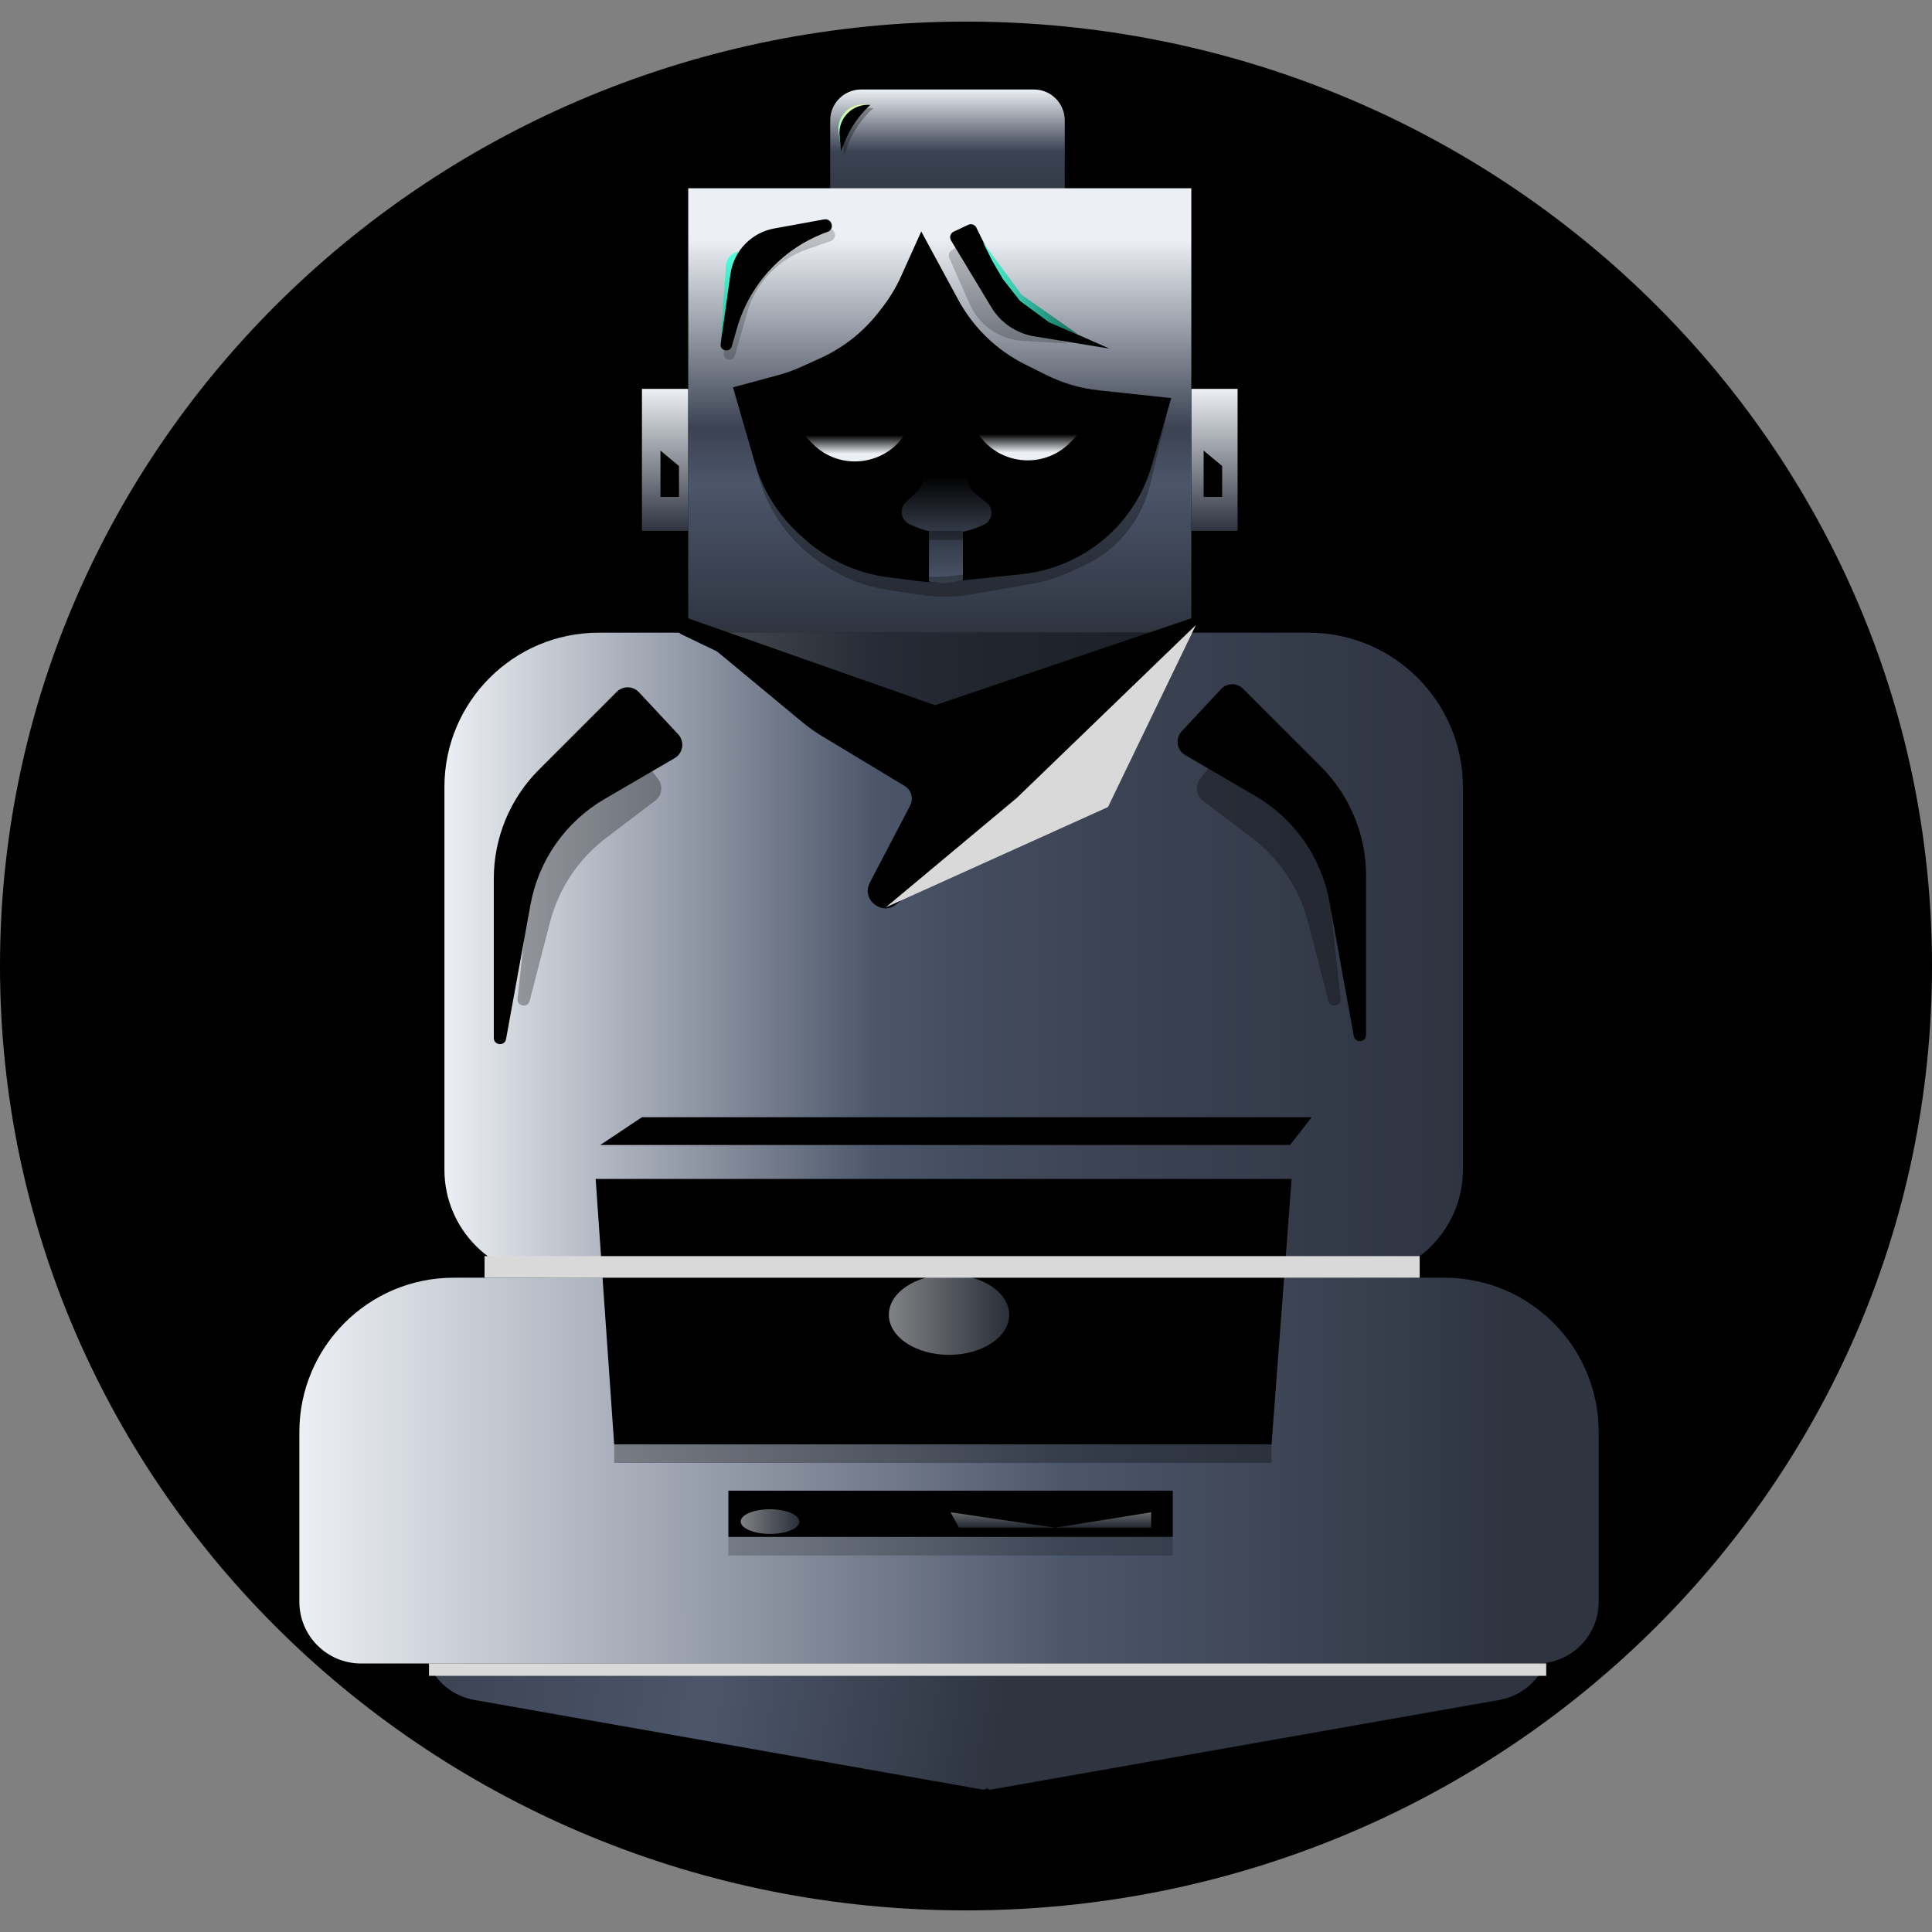<svg width="120" height="120" viewBox="0 0 120 120" fill="none" xmlns="http://www.w3.org/2000/svg">
    <rect x="0" y="0" width="120" height="120" fill="#808080" stroke="none"/>
    <g clip-path="url(#clip0_17_960)">
    <path d="M60 118.658C93.137 118.658 120 92.396 120 60C120 27.604 93.137 1.342 60 1.342C26.863 1.342 0 27.604 0 60C0 92.396 26.863 118.658 60 118.658Z" fill="black"/>
    <path d="M51.566 7.476C51.566 6.417 52.424 5.559 53.482 5.559H64.217C65.276 5.559 66.134 6.417 66.134 7.476V13.227H51.566V7.476Z" fill="url(#paint0_linear_17_960)"/>
    <path d="M76.869 24.153H73.994V32.971H76.869V24.153Z" fill="url(#paint1_linear_17_960)"/>
    <path d="M42.748 24.153H39.872V32.971H42.748V24.153Z" fill="url(#paint2_linear_17_960)"/>
    <path d="M42.748 11.693H73.994V39.297H58.371H42.748V11.693Z" fill="url(#paint3_linear_17_960)"/>
    <path d="M61.139 110.837C61.176 111.046 61.375 111.185 61.583 111.148L93.122 105.587C95.207 105.219 96.599 103.231 96.232 101.146L95.5 96.997L59.808 103.29L61.139 110.837Z" fill="url(#paint4_linear_17_960)"/>
    <path d="M61.445 110.837C61.408 111.046 61.21 111.185 61.001 111.148L29.462 105.587C27.377 105.219 25.985 103.231 26.353 101.146L27.084 96.997L62.776 103.29L61.445 110.837Z" fill="url(#paint5_linear_17_960)"/>
    <path d="M27.604 48.882C27.604 43.588 31.895 39.297 37.188 39.297H81.278C86.571 39.297 90.863 43.588 90.863 48.882V72.652C90.863 76.357 87.859 79.361 84.153 79.361H34.313C30.608 79.361 27.604 76.357 27.604 72.652V48.882Z" fill="url(#paint6_linear_17_960)"/>
    <path d="M78.978 89.713H38.147V93.163H78.978V89.713Z" fill="url(#paint7_linear_17_960)"/>
    <path d="M74.76 27.987L75.91 28.946V30.863H74.76V27.987Z" fill="black"/>
    <path d="M39.872 69.393H81.47L80.128 71.118H37.284L39.872 69.393Z" fill="black"/>
    <path d="M42.356 38.431C42.484 38.372 42.63 38.365 42.764 38.412L58.083 43.802L74.08 38.374C74.148 38.351 74.222 38.35 74.292 38.371C74.595 38.462 74.629 38.878 74.345 39.017L60.802 45.636C59.085 46.475 57.078 46.482 55.355 45.655L42.349 39.412C41.935 39.214 41.939 38.623 42.356 38.431Z" fill="black"/>
    <path d="M18.594 88.946C18.594 83.652 22.886 79.361 28.179 79.361H61.586H89.712C95.006 79.361 99.297 83.652 99.297 88.946V99.489C99.297 101.606 97.581 103.323 95.463 103.323H22.428C20.311 103.323 18.594 101.606 18.594 99.489V88.946Z" fill="url(#paint8_linear_17_960)"/>
    <path d="M45.527 24.058L48.328 23.301C48.824 23.166 49.309 22.992 49.777 22.781L50.949 22.25C52.361 21.612 53.597 20.64 54.552 19.419L54.783 19.123C55.256 18.517 55.655 17.857 55.97 17.155L57.221 14.377L59.519 18.621C60.456 20.351 61.902 21.75 63.661 22.629L64.974 23.285C65.995 23.796 67.099 24.12 68.234 24.242L72.748 24.728L71.525 28.948C71.07 30.516 70.212 31.938 69.037 33.072C68.446 33.641 67.777 34.134 67.058 34.53C65.949 35.142 64.718 35.532 63.458 35.664L59.2 36.112C58.458 36.191 57.709 36.182 56.97 36.086L55.147 35.851C53.191 35.599 51.359 34.749 49.904 33.417L49.624 33.16C48.324 31.971 47.377 30.446 46.887 28.754L45.527 24.058Z" fill="black"/>
    <path d="M43.131 39.297L57.795 44.185L74.185 38.914H74.473L70.543 42.652L66.652 47.05C66.308 47.44 65.931 47.801 65.528 48.13L55.783 56.07C54.914 56.986 53.444 55.935 54.029 54.817L56.531 50.033C56.757 49.602 56.608 49.069 56.191 48.818L51.03 45.706C50.621 45.459 50.23 45.182 49.862 44.877L43.131 39.297Z" fill="black"/>
    <path d="M53.837 24.988L56.244 26.635C56.308 26.679 56.328 26.765 56.288 26.832C55.056 28.94 52.154 29.293 50.453 27.541L49.828 26.898C49.742 26.809 49.773 26.662 49.887 26.615L53.837 24.988Z" fill="url(#paint9_linear_17_960)"/>
    <path d="M72.844 92.588H45.24V95.463H72.844V92.588Z" fill="black"/>
    <path d="M59.568 94.888H71.502V93.93L65.535 94.888L59.041 93.93L59.568 94.888Z" fill="url(#paint10_linear_17_960)" fill-opacity="0.44"/>
    <path d="M49.649 94.512C49.649 94.088 48.835 93.743 47.83 93.742C46.824 93.74 46.009 94.081 46.008 94.504C46.007 94.928 46.821 95.273 47.827 95.275C48.832 95.277 49.648 94.935 49.649 94.512Z" fill="url(#paint11_linear_17_960)" fill-opacity="0.54"/>
    <path d="M57.358 29.764C57.742 28.348 59.769 28.405 60.074 29.84C60.141 30.152 60.312 30.432 60.559 30.634L61.285 31.224C61.757 31.608 61.652 32.356 61.093 32.596L60.804 32.72C59.569 33.248 58.173 33.258 56.932 32.746L56.536 32.583C55.956 32.344 55.822 31.583 56.286 31.16L56.897 30.604C57.098 30.42 57.244 30.182 57.315 29.919L57.358 29.764Z" fill="url(#paint12_linear_17_960)"/>
    <path d="M57.7 32.971H59.808V35.957C59.808 36.004 59.774 36.044 59.728 36.052L58.658 36.23L57.786 36.143C57.737 36.138 57.7 36.097 57.7 36.047V32.971Z" fill="url(#paint13_linear_17_960)"/>
    <path d="M31.432 64.539C31.348 64.998 30.671 64.937 30.671 64.47V54.577C30.671 52.035 31.681 49.597 33.478 47.8L38.307 42.971C38.691 42.587 39.316 42.598 39.687 42.995L42.122 45.608C42.541 46.058 42.434 46.78 41.904 47.09L37.549 49.63C35.13 51.041 33.45 53.439 32.949 56.194L31.432 64.539Z" fill="black"/>
    <path d="M84.088 64.35C84.172 64.81 84.849 64.749 84.849 64.281L84.849 54.388C84.849 51.846 83.839 49.409 82.042 47.611L77.213 42.782C76.829 42.398 76.203 42.409 75.834 42.806L73.398 45.42C72.979 45.869 73.085 46.591 73.616 46.901L77.971 49.441C80.39 50.852 82.07 53.25 82.571 56.005L84.088 64.35Z" fill="black"/>
    <path id="right-eye" d="M63.096 24.92L60.689 26.568C60.625 26.611 60.605 26.697 60.645 26.764C61.877 28.872 64.779 29.225 66.48 27.474L67.105 26.831C67.191 26.742 67.16 26.594 67.046 26.547L63.096 24.92Z" fill="url(#paint14_linear_17_960)"/>
    <path d="M36.997 73.227H80.224L78.978 89.713H38.147L36.997 73.227Z" fill="black"/>
    <path d="M58.946 84.153C61.01 84.153 62.684 83.038 62.684 81.661C62.684 80.285 61.01 79.169 58.946 79.169C56.881 79.169 55.208 80.285 55.208 81.661C55.208 83.038 56.881 84.153 58.946 84.153Z" fill="url(#paint15_linear_17_960)" fill-opacity="0.54"/>
    <path d="M64.242 20.892C63.132 20.711 62.157 20.052 61.576 19.088L59.069 14.933C58.952 14.738 59.029 14.485 59.234 14.388L60.138 13.963C60.327 13.873 60.553 13.953 60.645 14.14L61.528 15.938C62.522 17.963 64.198 19.573 66.262 20.483L68.914 21.654L64.242 20.892Z" fill="black"/>
    <path d="M41.022 27.987L42.172 28.946V30.863H41.022V27.987Z" fill="black"/>
    <g style="mix-blend-mode:multiply">
    <path d="M72.844 95.463H45.24V96.613H72.844V95.463Z" fill="black" fill-opacity="0.2"/>
    </g>
    <g style="mix-blend-mode:multiply">
    <path d="M78.978 89.713H38.147V90.863H78.978V89.713Z" fill="black" fill-opacity="0.3"/>
    </g>
    <g style="mix-blend-mode:multiply">
    <path d="M26.645 103.323H96.038V104.089H26.645V103.323Z" fill="#D9D9D9"/>
    </g>
    <g style="mix-blend-mode:multiply">
    <path d="M44.569 39.297H58.179H71.789L66.613 45.144L50.607 44.377L44.569 39.297Z" fill="black" fill-opacity="0.5"/>
    </g>
    <g style="mix-blend-mode:multiply">
    <path d="M82.513 62.172C82.632 62.632 83.316 62.507 83.265 62.034L82.639 56.325C82.428 54.396 81.636 52.576 80.367 51.106L76.936 47.131C76.537 46.669 75.815 46.692 75.446 47.178L74.528 48.389C74.209 48.81 74.291 49.411 74.712 49.731L77.767 52.052C79.483 53.355 80.709 55.198 81.248 57.284L82.513 62.172Z" fill="black" fill-opacity="0.3"/>
    </g>
    <g style="mix-blend-mode:multiply">
    <path d="M32.896 62.172C32.777 62.632 32.092 62.507 32.144 62.034L32.769 56.325C32.98 54.396 33.773 52.576 35.041 51.106L38.472 47.131C38.871 46.669 39.593 46.692 39.962 47.178L40.88 48.389C41.2 48.81 41.117 49.411 40.696 49.731L37.641 52.052C35.926 53.355 34.699 55.198 34.16 57.284L32.896 62.172Z" fill="black" fill-opacity="0.3"/>
    </g>
    <g style="mix-blend-mode:multiply">
    <path d="M63.163 49.553L74.281 38.818L68.818 50.128L55.016 56.358L63.163 49.553Z" fill="#D9D9D9"/>
    </g>
    <g style="mix-blend-mode:multiply">
    <path d="M59.808 32.971H57.7V33.546H59.808V32.971Z" fill="black" fill-opacity="0.3"/>
    </g>
    <g style="mix-blend-mode:multiply">
    <path d="M88.179 78.019H30.096V79.361H88.179V78.019Z" fill="#D9D9D9"/>
    </g>
    <g style="mix-blend-mode:multiply">
    <path d="M56.358 26.07H49.649V26.837H56.358V26.07Z" fill="black" fill-opacity="0.7"/>
    </g>
    <g style="mix-blend-mode:multiply">
    <path d="M67.284 26.07H60.575V26.837H67.284V26.07Z" fill="black" fill-opacity="0.7"/>
    </g>
    <g style="mix-blend-mode:multiply">
    <path d="M46.512 15.692C46.994 15.21 47.612 14.887 48.282 14.765L51.379 14.202C51.825 14.121 52.05 14.719 51.661 14.952L50.124 15.487C48.323 16.113 46.939 17.576 46.413 19.408L45.644 22.087C45.524 22.504 44.903 22.38 44.952 21.949L45.563 17.596C45.664 16.876 45.997 16.207 46.512 15.692Z" fill="black" fill-opacity="0.2"/>
    </g>
    <g style="mix-blend-mode:multiply">
    <path d="M63.502 21.168C62.073 21.08 60.811 20.203 60.231 18.893L58.963 16.028C58.886 15.854 58.948 15.65 59.109 15.549L59.827 15.095C60.037 14.963 60.317 15.065 60.396 15.301C61.285 17.966 63.306 20.128 65.911 21.178L66.311 21.34L63.502 21.168Z" fill="black" fill-opacity="0.2"/>
    </g>
    <g style="mix-blend-mode:lighten">
    <path d="M45.091 16.49C45.121 16.042 45.465 15.679 45.91 15.623L45.623 16.294L45.144 19.361L44.952 20.799L44.76 21.278L45.091 16.49Z" fill="url(#paint16_linear_17_960)"/>
    </g>
    <path d="M46.32 15.117C46.803 14.635 47.42 14.312 48.091 14.19L51.187 13.627C51.633 13.546 51.858 14.144 51.47 14.377C48.705 15.339 46.58 17.584 45.773 20.397L45.453 21.511C45.333 21.929 44.711 21.805 44.76 21.374L45.371 17.021C45.472 16.3 45.806 15.632 46.32 15.117Z" fill="black"/>
    <g style="mix-blend-mode:lighten">
    <path d="M61.054 15.048L63.45 18.307L66.997 20.799L65.176 20.032L63.355 18.69L62.3 17.348L61.629 16.198L61.054 15.048Z" fill="url(#paint17_linear_17_960)"/>
    </g>
    <g style="mix-blend-mode:multiply">
    <path d="M52.338 8.626C52.235 7.53 53.153 6.61 54.249 6.709C53.555 7.34 53.014 8.12 52.666 8.991L52.428 9.585L52.338 8.626Z" fill="black" fill-opacity="0.3"/>
    </g>
    <g style="mix-blend-mode:lighten">
    <path d="M52.088 8.252C51.926 7.216 52.834 6.33 53.866 6.518C53.182 7.015 52.68 7.723 52.437 8.533L52.236 9.201L52.088 8.252Z" fill="url(#paint18_linear_17_960)"/>
    </g>
    <path d="M52.147 8.434C52.044 7.338 52.961 6.418 54.057 6.518C53.364 7.148 52.822 7.928 52.474 8.799L52.236 9.393L52.147 8.434Z" fill="black"/>
    <g style="mix-blend-mode:multiply">
    <path d="M46.102 25.783C47.047 25.169 48.316 25.658 48.604 26.747L48.822 27.57C48.862 27.72 48.917 27.866 48.986 28.004L49.844 29.721C50.411 30.854 51.197 31.864 52.156 32.692L55.591 35.655L57.273 35.798C59.115 35.955 60.964 35.575 62.596 34.705L65.209 33.312C66.572 32.584 67.74 31.538 68.612 30.262L71.214 26.454L72.46 25.783L71.448 30.07C71.049 31.76 70.074 33.257 68.692 34.307C68.266 34.629 67.807 34.906 67.322 35.131L66.515 35.506C65.753 35.859 64.948 36.111 64.121 36.255L60.295 36.92C59.274 37.098 58.232 37.109 57.208 36.953L55.114 36.633C53.785 36.431 52.515 35.951 51.384 35.226L51.163 35.084C49.141 33.787 47.68 31.778 47.069 29.455L46.102 25.783Z" fill="black" fill-opacity="0.3"/>
    </g>
    </g>
    <defs>
    <linearGradient id="paint0_linear_17_960" x1="58.85" y1="5.559" x2="58.85" y2="13.227" gradientUnits="userSpaceOnUse">
    <stop stop-color="#ECEFF4"/>
    <stop offset="0.5" stop-color="#3B4252"/>
    <stop offset="1" stop-color="#2E3440"/>
    </linearGradient>
    <linearGradient id="paint1_linear_17_960" x1="75.431" y1="32.971" x2="75.431" y2="24.153" gradientUnits="userSpaceOnUse">
    <stop stop-color="#2E3440"/>
    <stop offset="1" stop-color="#ECEFF4"/>
    </linearGradient>
    <linearGradient id="paint2_linear_17_960" x1="41.31" y1="32.971" x2="41.31" y2="24.153" gradientUnits="userSpaceOnUse">
    <stop stop-color="#2E3440"/>
    <stop offset="1" stop-color="#ECEFF4"/>
    </linearGradient>
    <linearGradient id="paint3_linear_17_960" x1="58.371" y1="11.693" x2="58.371" y2="39.297" gradientUnits="userSpaceOnUse">
    <stop offset="0.115" stop-color="#ECEFF4"/>
    <stop offset="0.54" stop-color="#3B4252"/>
    <stop offset="0.665" stop-color="#4C566A"/>
    <stop offset="1" stop-color="#2E3440"/>
    </linearGradient>
    <linearGradient id="paint4_linear_17_960" x1="96.199" y1="100.959" x2="60.507" y2="107.252" gradientUnits="userSpaceOnUse">
    <stop stop-color="#2E3440"/>
    <stop offset="1" stop-color="#2E3440"/>
    </linearGradient>
    <linearGradient id="paint5_linear_17_960" x1="26.386" y1="100.959" x2="62.077" y2="107.252" gradientUnits="userSpaceOnUse">
    <stop stop-color="#3B4252"/>
    <stop offset="0.5" stop-color="#4C566A"/>
    <stop offset="1" stop-color="#2E3440"/>
    </linearGradient>
    <linearGradient id="paint6_linear_17_960" x1="27.604" y1="59.329" x2="90.863" y2="59.329" gradientUnits="userSpaceOnUse">
    <stop stop-color="#ECEFF4"/>
    <stop offset="0.425" stop-color="#4C566A"/>
    <stop offset="0.52" stop-color="#434C5E"/>
    <stop offset="0.67" stop-color="#3B4252"/>
    <stop offset="1" stop-color="#2E3440"/>
    </linearGradient>
    <linearGradient id="paint7_linear_17_960" x1="58.562" y1="89.713" x2="58.562" y2="93.163" gradientUnits="userSpaceOnUse">
    <stop stop-color="#106857"/>
    <stop offset="1" stop-color="#1ABC9C"/>
    </linearGradient>
    <linearGradient id="paint8_linear_17_960" x1="18.594" y1="91.342" x2="99.297" y2="91.342" gradientUnits="userSpaceOnUse">
    <stop stop-color="#ECEFF4"/>
    <stop offset="0.59" stop-color="#4C566A"/>
    <stop offset="0.93" stop-color="#2E3440"/>
    </linearGradient>
    <linearGradient id="paint9_linear_17_960" x1="52.783" y1="28.179" x2="52.783" y2="25.303" gradientUnits="userSpaceOnUse">
    <stop stop-color="#ECEFF4"/>
    <stop offset="0.4"/>
    </linearGradient>
    <linearGradient id="paint10_linear_17_960" x1="65.272" y1="93.93" x2="65.272" y2="94.888" gradientUnits="userSpaceOnUse">
    <stop stop-color="#ECEFF4"/>
    <stop offset="1" stop-color="#4C566A"/>
    </linearGradient>
    <linearGradient id="paint11_linear_17_960" x1="46.008" y1="94.501" x2="49.649" y2="94.488" gradientUnits="userSpaceOnUse">
    <stop stop-color="#ECEFF4"/>
    <stop offset="1" stop-color="#4C566A"/>
    </linearGradient>
    <linearGradient id="paint12_linear_17_960" x1="58.87" y1="34.731" x2="58.869" y2="24.19" gradientUnits="userSpaceOnUse">
    <stop stop-color="#4C566A"/>
    <stop offset="0.492"/>
    </linearGradient>
    <linearGradient id="paint13_linear_17_960" x1="58.754" y1="32.971" x2="58.754" y2="36.23" gradientUnits="userSpaceOnUse">
    <stop stop-color="#2E3440"/>
    <stop offset="1" stop-color="#4C566A"/>
    </linearGradient>
    <linearGradient id="paint14_linear_17_960" x1="64.15" y1="28.111" x2="64.15" y2="25.236" gradientUnits="userSpaceOnUse">
    <stop stop-color="#ECEFF4"/>
    <stop offset="0.4"/>
    </linearGradient>
    <linearGradient id="paint15_linear_17_960" x1="55.208" y1="81.661" x2="62.684" y2="81.661" gradientUnits="userSpaceOnUse">
    <stop stop-color="#ECEFF4"/>
    <stop offset="1" stop-color="#4C566A"/>
    </linearGradient>
    <linearGradient id="paint16_linear_17_960" x1="45.192" y1="16.102" x2="45.192" y2="21.086" gradientUnits="userSpaceOnUse">
    <stop stop-color="#50FBD9"/>
    <stop offset="1" stop-color="#1ABC9C"/>
    </linearGradient>
    <linearGradient id="paint17_linear_17_960" x1="61.054" y1="17.923" x2="66.997" y2="17.923" gradientUnits="userSpaceOnUse">
    <stop stop-color="#50FBD9"/>
    <stop offset="1" stop-color="#106857"/>
    </linearGradient>
    <linearGradient id="paint18_linear_17_960" x1="52.812" y1="6.134" x2="52.812" y2="9.201" gradientUnits="userSpaceOnUse">
    <stop stop-color="#FDFF9B"/>
    <stop offset="1" stop-color="#50FBD9"/>
    </linearGradient>
    <clipPath id="clip0_17_960">
    <rect width="120" height="120" fill="white"/>
    </clipPath>
    </defs>
</svg>
